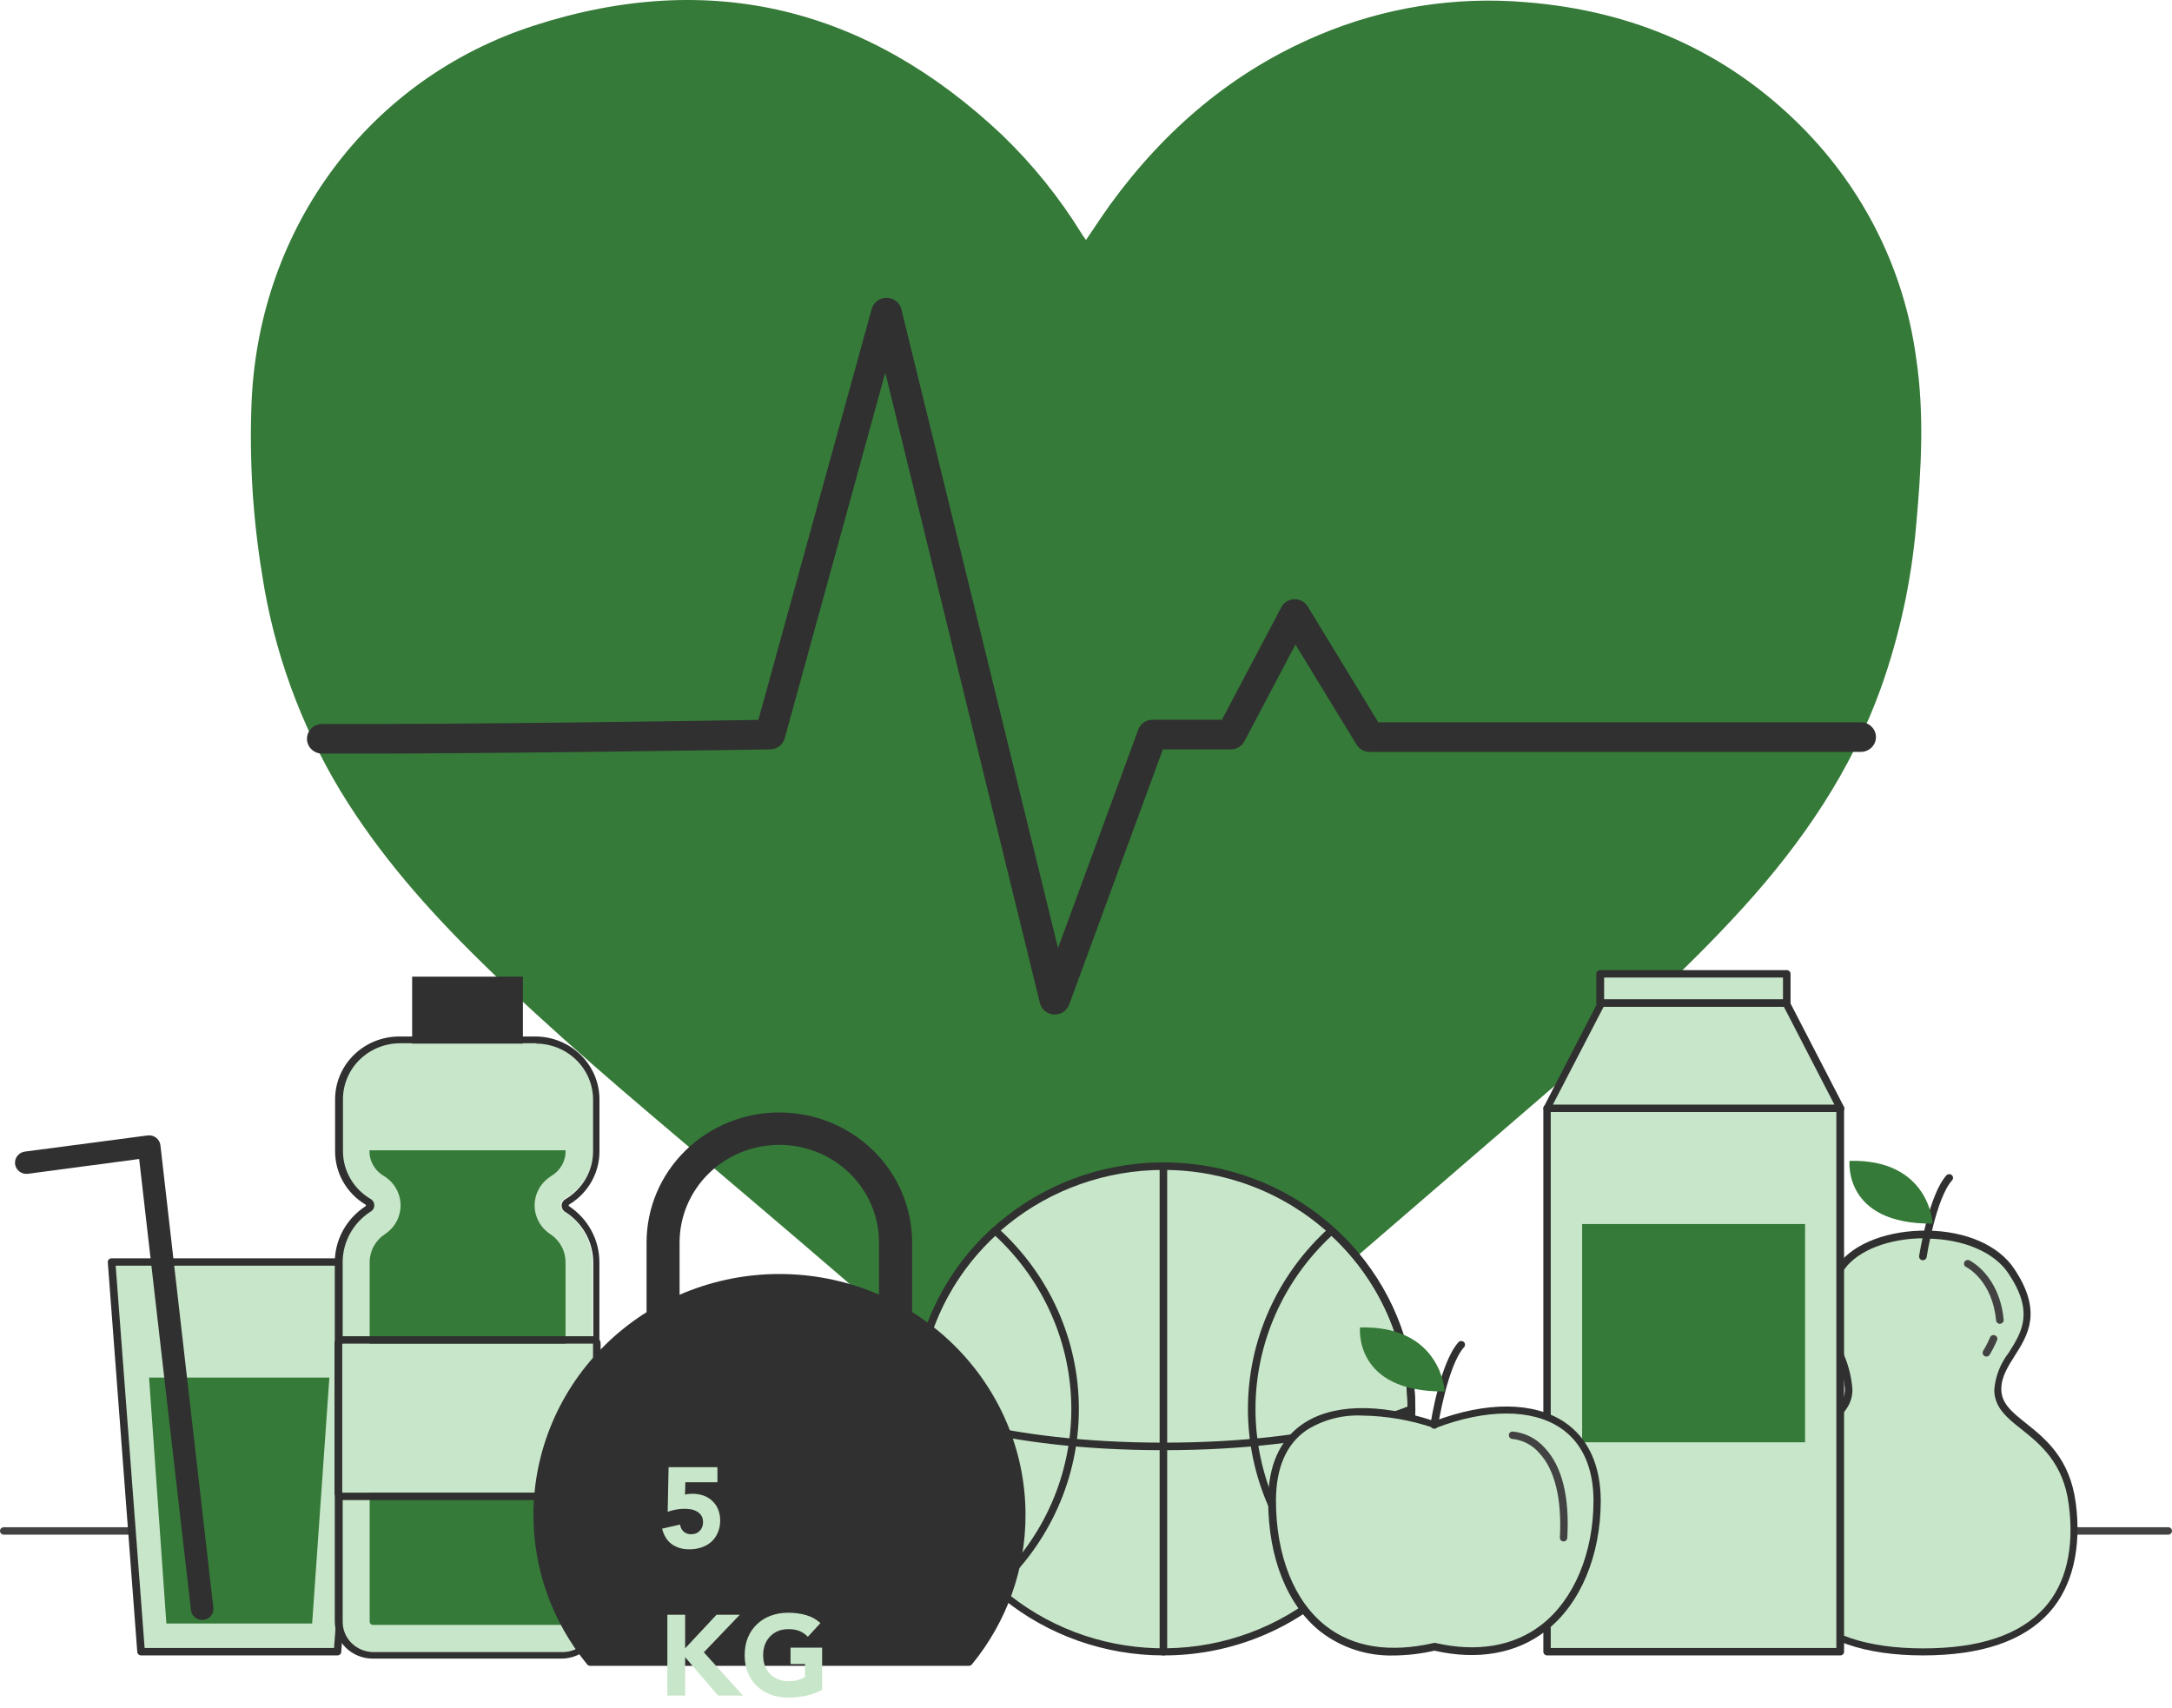 <svg width="103" height="81" viewBox="0 0 103 81" fill="none" xmlns="http://www.w3.org/2000/svg">
<g id="Vector">
<path d="M102.821 72.778H0.179C0.132 72.778 0.086 72.759 0.052 72.726C0.019 72.693 0 72.649 0 72.602C0 72.556 0.019 72.511 0.052 72.478C0.086 72.445 0.132 72.427 0.179 72.427H102.821C102.868 72.427 102.914 72.445 102.948 72.478C102.981 72.511 103 72.556 103 72.602C103 72.649 102.981 72.693 102.948 72.726C102.914 72.759 102.868 72.778 102.821 72.778Z" fill="#424242"/>
<path d="M51.5 11.381C51.898 10.799 52.253 10.251 52.633 9.721C55.2 6.187 58.419 3.404 62.513 1.674C65.614 0.355 69.003 -0.185 72.371 0.105C77.458 0.512 81.853 2.418 85.431 6.008C88.398 8.986 90.303 12.823 90.862 16.947C91.267 19.618 91.109 22.292 90.862 24.967C90.636 27.569 90.079 30.133 89.206 32.6C87.797 36.534 85.484 39.928 82.678 43.023C79.81 46.182 76.633 48.99 73.411 51.762C67.814 56.592 62.215 61.419 56.616 66.246C54.974 67.65 53.389 69.166 51.791 70.63L51.496 70.897L50.31 69.802C44.883 64.783 39.261 59.975 33.622 55.198C29.937 52.078 26.238 48.979 22.796 45.596C20.287 43.139 17.978 40.521 16.154 37.524C14.242 34.356 12.976 30.856 12.425 27.216C11.985 24.52 11.819 21.788 11.931 19.06C12.289 10.739 17.526 3.73 25.323 1.214C33.741 -1.506 41.151 0.4 47.503 6.383C48.958 7.782 50.227 9.354 51.281 11.062C51.335 11.153 51.396 11.241 51.5 11.381Z" fill="#357A38"/>
<path d="M50.012 48.109H49.973C49.819 48.1 49.672 48.043 49.554 47.947C49.436 47.85 49.352 47.718 49.316 47.572L41.982 17.674L37.211 35.018C37.17 35.165 37.082 35.296 36.959 35.389C36.836 35.483 36.685 35.535 36.529 35.538C36.397 35.538 23.047 35.762 15.275 35.738C15.085 35.738 14.902 35.664 14.768 35.532C14.633 35.4 14.558 35.222 14.558 35.036C14.558 34.849 14.633 34.671 14.768 34.539C14.902 34.408 15.085 34.334 15.275 34.334C22.14 34.358 33.378 34.183 35.963 34.141L41.34 14.645C41.382 14.492 41.476 14.357 41.606 14.263C41.736 14.168 41.895 14.12 42.057 14.126C42.217 14.128 42.372 14.182 42.496 14.28C42.621 14.378 42.709 14.514 42.745 14.666L50.173 44.961L53.98 34.597C54.031 34.461 54.122 34.344 54.243 34.261C54.363 34.178 54.507 34.134 54.654 34.134H57.945L60.763 28.796C60.822 28.684 60.91 28.59 61.019 28.524C61.127 28.457 61.252 28.42 61.38 28.417C61.508 28.414 61.636 28.445 61.748 28.506C61.86 28.568 61.953 28.658 62.018 28.768L65.359 34.253H88.244C88.435 34.253 88.617 34.327 88.751 34.459C88.886 34.59 88.961 34.769 88.961 34.955C88.961 35.141 88.886 35.32 88.751 35.451C88.617 35.583 88.435 35.657 88.244 35.657H64.943C64.818 35.656 64.695 35.623 64.587 35.562C64.479 35.5 64.389 35.412 64.326 35.306L61.433 30.564L59.01 35.158C58.949 35.273 58.858 35.369 58.745 35.436C58.633 35.503 58.504 35.538 58.372 35.538H55.145L50.7 47.646C50.649 47.783 50.556 47.902 50.432 47.986C50.309 48.069 50.162 48.112 50.012 48.109Z" fill="#303030"/>
<path d="M16.006 78.33H6.685L5.291 59.849H17.401L16.006 78.33Z" fill="#C8E6C9"/>
<path d="M16.01 78.505H6.689C6.644 78.505 6.6 78.489 6.567 78.459C6.534 78.429 6.513 78.388 6.51 78.344L5.112 59.862C5.11 59.838 5.113 59.814 5.121 59.791C5.129 59.768 5.142 59.747 5.159 59.729C5.176 59.711 5.196 59.697 5.219 59.687C5.242 59.678 5.266 59.673 5.291 59.673H17.401C17.425 59.673 17.449 59.678 17.471 59.687C17.494 59.697 17.514 59.711 17.53 59.729C17.547 59.746 17.561 59.767 17.57 59.79C17.578 59.813 17.582 59.838 17.58 59.862L16.182 78.344C16.179 78.387 16.16 78.428 16.128 78.457C16.096 78.487 16.054 78.504 16.01 78.505ZM6.858 78.154H15.841L17.211 60.024H5.485L6.858 78.154Z" fill="#303030"/>
<path d="M7.069 65.33L7.89 76.993H14.802L15.619 65.33H7.069Z" fill="#357A38"/>
<path d="M9.585 76.821C9.453 76.822 9.326 76.774 9.228 76.688C9.13 76.602 9.068 76.483 9.055 76.354L6.599 54.963L1.326 55.665C1.183 55.684 1.039 55.646 0.925 55.561C0.81 55.475 0.735 55.349 0.716 55.209C0.697 55.069 0.736 54.928 0.823 54.816C0.911 54.704 1.04 54.631 1.182 54.612L6.997 53.847C7.068 53.837 7.141 53.842 7.21 53.86C7.28 53.878 7.345 53.91 7.402 53.953C7.459 53.996 7.506 54.05 7.541 54.111C7.576 54.173 7.599 54.24 7.607 54.31L10.116 76.235C10.125 76.303 10.12 76.373 10.101 76.44C10.082 76.507 10.05 76.57 10.006 76.624C9.963 76.679 9.908 76.724 9.847 76.758C9.785 76.792 9.717 76.813 9.646 76.821H9.585Z" fill="#303030"/>
<path d="M28.123 54.588V52.131C28.123 51.782 28.053 51.437 27.917 51.115C27.781 50.794 27.581 50.501 27.33 50.255C27.078 50.008 26.779 49.813 26.451 49.68C26.122 49.546 25.769 49.478 25.413 49.478H18.928C18.573 49.478 18.22 49.546 17.892 49.68C17.563 49.813 17.265 50.008 17.013 50.255C16.762 50.501 16.563 50.794 16.427 51.116C16.291 51.438 16.221 51.783 16.222 52.131V54.588C16.221 55.041 16.339 55.487 16.565 55.883C16.791 56.279 17.117 56.611 17.512 56.848C17.571 56.877 17.62 56.922 17.655 56.977C17.689 57.032 17.707 57.096 17.707 57.16C17.707 57.225 17.689 57.288 17.655 57.343C17.62 57.398 17.571 57.443 17.512 57.472C17.11 57.735 16.781 58.09 16.553 58.507C16.326 58.924 16.207 59.39 16.207 59.862V76.901C16.207 77.089 16.245 77.275 16.319 77.449C16.392 77.623 16.5 77.78 16.636 77.913C16.772 78.046 16.933 78.151 17.111 78.222C17.288 78.294 17.478 78.33 17.67 78.33H26.632C27.019 78.33 27.39 78.179 27.664 77.912C27.938 77.644 28.091 77.28 28.091 76.901V59.862C28.092 59.39 27.973 58.924 27.745 58.507C27.518 58.09 27.188 57.735 26.786 57.472C26.728 57.443 26.678 57.398 26.644 57.343C26.61 57.288 26.591 57.225 26.591 57.16C26.591 57.096 26.61 57.032 26.644 56.977C26.678 56.922 26.728 56.877 26.786 56.848C27.19 56.616 27.525 56.286 27.759 55.89C27.994 55.494 28.119 55.045 28.123 54.588Z" fill="#C8E6C9"/>
<path d="M25.413 49.491C26.131 49.491 26.821 49.771 27.329 50.268C27.837 50.766 28.123 51.441 28.123 52.145V54.601C28.123 55.055 28.004 55.501 27.777 55.897C27.55 56.292 27.224 56.625 26.828 56.861C26.77 56.891 26.721 56.936 26.686 56.991C26.652 57.046 26.633 57.109 26.633 57.174C26.633 57.238 26.652 57.302 26.686 57.357C26.721 57.412 26.77 57.457 26.828 57.486C27.23 57.748 27.56 58.104 27.788 58.521C28.015 58.938 28.134 59.403 28.133 59.876V76.915C28.133 77.294 27.98 77.657 27.706 77.925C27.432 78.193 27.061 78.344 26.674 78.344H17.712C17.52 78.344 17.33 78.307 17.153 78.236C16.975 78.164 16.814 78.059 16.678 77.926C16.542 77.794 16.434 77.636 16.361 77.463C16.287 77.289 16.25 77.103 16.25 76.915V59.862C16.249 59.389 16.368 58.924 16.595 58.507C16.823 58.09 17.152 57.734 17.555 57.472C17.613 57.443 17.663 57.398 17.697 57.343C17.731 57.288 17.75 57.224 17.75 57.16C17.75 57.095 17.731 57.032 17.697 56.977C17.663 56.922 17.613 56.877 17.555 56.847C17.16 56.611 16.834 56.278 16.608 55.882C16.381 55.487 16.263 55.041 16.264 54.587V52.13C16.263 51.782 16.333 51.437 16.469 51.115C16.605 50.794 16.804 50.501 17.055 50.255C17.307 50.008 17.605 49.813 17.934 49.679C18.262 49.546 18.615 49.477 18.971 49.477H25.456M25.456 49.154H18.927C18.122 49.156 17.35 49.471 16.781 50.028C16.212 50.586 15.892 51.342 15.891 52.13V54.587C15.888 55.095 16.018 55.594 16.269 56.038C16.52 56.482 16.884 56.855 17.325 57.121C17.334 57.124 17.341 57.13 17.347 57.138C17.352 57.145 17.354 57.154 17.354 57.163C17.355 57.172 17.353 57.18 17.349 57.188C17.346 57.195 17.34 57.201 17.332 57.205C16.885 57.496 16.518 57.891 16.264 58.355C16.01 58.818 15.877 59.336 15.877 59.862V76.901C15.877 77.367 16.066 77.813 16.402 78.142C16.738 78.471 17.194 78.656 17.669 78.656H26.631C27.107 78.656 27.563 78.471 27.899 78.142C28.235 77.813 28.424 77.367 28.424 76.901V59.862C28.425 59.338 28.295 58.822 28.045 58.359C27.795 57.896 27.433 57.499 26.99 57.205C26.982 57.202 26.975 57.196 26.97 57.188C26.966 57.181 26.964 57.172 26.965 57.163C26.965 57.154 26.968 57.146 26.973 57.138C26.978 57.131 26.985 57.125 26.993 57.121C27.434 56.855 27.798 56.482 28.049 56.038C28.3 55.594 28.431 55.095 28.427 54.587V52.13C28.426 51.342 28.106 50.586 27.537 50.028C26.968 49.471 26.196 49.156 25.391 49.154H25.456Z" fill="#303030"/>
<path d="M26.148 55.763C26.355 55.641 26.526 55.468 26.644 55.262C26.762 55.056 26.823 54.824 26.822 54.587V54.552H17.52V54.587C17.518 54.824 17.58 55.056 17.698 55.262C17.816 55.468 17.987 55.641 18.194 55.763C18.434 55.907 18.634 56.108 18.774 56.348C18.914 56.587 18.99 56.857 18.996 57.133C19.001 57.409 18.935 57.682 18.805 57.927C18.674 58.171 18.482 58.379 18.247 58.532C18.025 58.679 17.844 58.877 17.719 59.109C17.594 59.341 17.529 59.6 17.53 59.862V76.901C17.53 76.922 17.535 76.943 17.543 76.963C17.551 76.982 17.563 77 17.579 77.014C17.594 77.029 17.612 77.04 17.632 77.048C17.652 77.056 17.674 77.06 17.695 77.059H26.657C26.7 77.059 26.741 77.043 26.771 77.013C26.802 76.983 26.819 76.943 26.819 76.901V59.862C26.82 59.6 26.755 59.341 26.63 59.109C26.505 58.877 26.324 58.679 26.102 58.532C25.867 58.379 25.675 58.171 25.544 57.927C25.414 57.682 25.348 57.409 25.353 57.133C25.359 56.857 25.435 56.587 25.575 56.348C25.715 56.108 25.915 55.907 26.155 55.763H26.148Z" fill="#357A38"/>
<path d="M16.222 63.719H28.123V70.788H16.222V63.719Z" fill="#C8E6C9"/>
<path d="M28.123 63.719V70.788H16.222V63.719H28.123ZM28.123 63.368H16.221C16.126 63.368 16.035 63.406 15.968 63.471C15.901 63.537 15.863 63.626 15.863 63.719V70.788C15.863 70.881 15.901 70.97 15.968 71.036C16.035 71.102 16.126 71.139 16.221 71.139H28.123C28.218 71.139 28.309 71.102 28.377 71.036C28.444 70.97 28.482 70.881 28.482 70.788V63.719C28.482 63.626 28.444 63.537 28.377 63.471C28.309 63.406 28.218 63.368 28.123 63.368Z" fill="#303030"/>
<path d="M19.545 46.316H24.797V49.492H19.545V46.316Z" fill="#303030"/>
<path d="M66.915 66.818C66.916 69.464 65.988 72.029 64.285 74.083C62.582 76.137 60.209 77.555 57.565 78.097C54.92 78.641 52.165 78.276 49.763 77.065C47.361 75.854 45.458 73.87 44.373 71.447C43.289 69.024 43.089 66.31 43.808 63.76C44.527 61.21 46.12 58.98 48.321 57.444C50.521 55.909 53.194 55.162 55.891 55.329C58.588 55.496 61.144 56.566 63.129 58.36C64.325 59.436 65.279 60.743 65.931 62.199C66.583 63.656 66.918 65.228 66.915 66.818Z" fill="#C8E6C9"/>
<path d="M55.171 78.505C52.387 78.503 49.692 77.549 47.55 75.808C45.409 74.067 43.956 71.649 43.443 68.97C42.929 66.292 43.388 63.522 44.739 61.14C46.09 58.757 48.249 56.912 50.843 55.922C53.436 54.933 56.301 54.861 58.943 55.72C61.585 56.579 63.837 58.315 65.31 60.627C66.784 62.939 67.385 65.682 67.012 68.383C66.639 71.083 65.313 73.571 63.265 75.417C61.062 77.41 58.17 78.513 55.171 78.505ZM55.171 55.482C52.47 55.48 49.853 56.403 47.773 58.089C45.693 59.775 44.28 62.12 43.779 64.718C43.277 67.316 43.718 70.004 45.026 72.318C46.334 74.631 48.426 76.425 50.941 77.388C53.456 78.352 56.236 78.425 58.8 77.595C61.364 76.765 63.552 75.084 64.985 72.843C66.417 70.601 67.005 67.94 66.647 65.32C66.288 62.699 65.006 60.283 63.021 58.49C60.886 56.554 58.081 55.479 55.171 55.482Z" fill="#303030"/>
<path d="M47.198 75.452C47.153 75.452 47.109 75.436 47.076 75.406C45.864 74.313 44.898 72.985 44.236 71.507C43.575 70.029 43.233 68.433 43.233 66.82C43.233 65.207 43.575 63.611 44.236 62.133C44.898 60.655 45.864 59.328 47.076 58.234C47.109 58.204 47.153 58.187 47.198 58.187C47.243 58.187 47.286 58.204 47.32 58.234C48.531 59.328 49.498 60.655 50.159 62.133C50.821 63.611 51.162 65.207 51.162 66.82C51.162 68.433 50.821 70.029 50.159 71.507C49.498 72.985 48.531 74.313 47.32 75.406C47.286 75.436 47.243 75.452 47.198 75.452ZM47.198 58.606C46.059 59.664 45.151 60.939 44.531 62.352C43.911 63.764 43.592 65.286 43.592 66.824C43.592 68.361 43.911 69.883 44.531 71.296C45.151 72.709 46.059 73.983 47.198 75.041C48.337 73.983 49.244 72.709 49.864 71.296C50.484 69.883 50.804 68.361 50.804 66.824C50.804 65.286 50.484 63.764 49.864 62.352C49.244 60.939 48.337 59.664 47.198 58.606Z" fill="#303030"/>
<path d="M63.143 75.452C63.098 75.452 63.055 75.436 63.021 75.406C61.81 74.313 60.843 72.985 60.182 71.507C59.52 70.029 59.179 68.433 59.179 66.82C59.179 65.207 59.52 63.611 60.182 62.133C60.843 60.655 61.81 59.328 63.021 58.234C63.054 58.204 63.098 58.187 63.143 58.187C63.188 58.187 63.232 58.204 63.265 58.234C64.477 59.328 65.444 60.655 66.105 62.133C66.766 63.611 67.108 65.207 67.108 66.82C67.108 68.433 66.766 70.029 66.105 71.507C65.444 72.985 64.477 74.313 63.265 75.406C63.232 75.437 63.188 75.453 63.143 75.452ZM63.143 58.606C62.004 59.664 61.097 60.939 60.477 62.352C59.857 63.764 59.537 65.286 59.537 66.824C59.537 68.361 59.857 69.883 60.477 71.296C61.097 72.708 62.004 73.983 63.143 75.041C64.283 73.983 65.19 72.708 65.81 71.296C66.43 69.883 66.75 68.361 66.75 66.824C66.75 65.286 66.43 63.764 65.81 62.352C65.19 60.939 64.283 59.664 63.143 58.606Z" fill="#303030"/>
<path d="M55.171 78.505C55.123 78.505 55.078 78.487 55.044 78.454C55.011 78.421 54.992 78.376 54.992 78.33V55.307C54.992 55.26 55.011 55.216 55.044 55.183C55.078 55.15 55.123 55.131 55.171 55.131C55.218 55.131 55.264 55.15 55.298 55.183C55.331 55.216 55.35 55.26 55.35 55.307V78.33C55.35 78.376 55.331 78.421 55.298 78.454C55.264 78.487 55.218 78.505 55.171 78.505Z" fill="#303030"/>
<path d="M55.171 68.773C47.249 68.773 43.373 66.998 43.341 66.976C43.299 66.956 43.267 66.92 43.252 66.877C43.236 66.834 43.239 66.786 43.259 66.745C43.269 66.724 43.283 66.705 43.3 66.689C43.318 66.674 43.338 66.661 43.361 66.653C43.383 66.646 43.407 66.642 43.431 66.644C43.454 66.645 43.477 66.65 43.499 66.661C43.535 66.661 47.349 68.415 55.178 68.415C63.008 68.415 66.822 66.661 66.858 66.661C66.879 66.65 66.902 66.645 66.926 66.644C66.95 66.642 66.974 66.646 66.996 66.653C67.018 66.661 67.039 66.674 67.056 66.689C67.074 66.705 67.088 66.724 67.098 66.745C67.108 66.765 67.114 66.788 67.116 66.81C67.117 66.833 67.114 66.856 67.106 66.877C67.099 66.899 67.087 66.919 67.071 66.936C67.055 66.953 67.037 66.967 67.016 66.976C66.969 66.994 63.094 68.773 55.171 68.773Z" fill="#303030"/>
<path d="M42.466 70.254C42.258 70.254 42.06 70.174 41.913 70.03C41.766 69.887 41.684 69.692 41.684 69.489V58.922C41.684 57.694 41.186 56.517 40.299 55.648C39.412 54.78 38.21 54.293 36.956 54.293C35.702 54.293 34.499 54.78 33.612 55.648C32.725 56.517 32.227 57.694 32.227 58.922V69.496C32.214 69.691 32.125 69.873 31.98 70.006C31.835 70.139 31.643 70.213 31.444 70.213C31.245 70.213 31.053 70.139 30.908 70.006C30.762 69.873 30.674 69.691 30.661 69.496V58.922C30.661 57.287 31.324 55.719 32.505 54.563C33.686 53.407 35.288 52.757 36.958 52.757C38.627 52.757 40.229 53.407 41.41 54.563C42.591 55.719 43.254 57.287 43.254 58.922V69.496C43.253 69.597 43.232 69.696 43.192 69.788C43.152 69.881 43.093 69.965 43.02 70.035C42.947 70.105 42.86 70.161 42.765 70.199C42.67 70.236 42.568 70.255 42.466 70.254Z" fill="#303030"/>
<path d="M36.956 60.417C33.865 60.42 30.901 61.623 28.715 63.764C26.529 65.904 25.3 68.807 25.298 71.833C25.293 74.412 26.19 76.916 27.84 78.926C27.858 78.949 27.881 78.967 27.907 78.98C27.933 78.993 27.961 79 27.991 79H45.943C45.973 79 46.001 78.993 46.027 78.98C46.053 78.967 46.076 78.949 46.094 78.926C47.743 76.915 48.638 74.412 48.632 71.833C48.629 68.804 47.398 65.9 45.208 63.759C43.019 61.618 40.051 60.416 36.956 60.417Z" fill="#303030"/>
<path d="M34.022 70.292H32.501L32.485 70.882C32.568 70.853 32.682 70.839 32.826 70.839C33.021 70.839 33.199 70.868 33.362 70.925C33.524 70.983 33.663 71.068 33.778 71.18C33.897 71.288 33.989 71.421 34.054 71.58C34.119 71.735 34.152 71.91 34.152 72.105C34.152 72.321 34.114 72.514 34.038 72.684C33.966 72.853 33.865 72.997 33.735 73.116C33.605 73.232 33.45 73.32 33.27 73.382C33.093 73.443 32.9 73.474 32.691 73.474C32.359 73.474 32.081 73.392 31.858 73.23C31.634 73.068 31.481 72.823 31.398 72.494L32.247 72.299C32.269 72.436 32.327 72.548 32.42 72.635C32.514 72.718 32.631 72.759 32.772 72.759C32.945 72.759 33.082 72.705 33.183 72.597C33.288 72.489 33.34 72.352 33.34 72.186C33.34 72.06 33.313 71.957 33.259 71.877C33.208 71.794 33.14 71.73 33.053 71.683C32.97 71.632 32.877 71.598 32.772 71.58C32.667 71.562 32.563 71.553 32.458 71.553C32.325 71.553 32.189 71.566 32.052 71.591C31.919 71.616 31.789 71.65 31.663 71.694L31.706 69.578H34.022V70.292Z" fill="#C8E6C9"/>
<path d="M31.647 76.578H32.491V78.169L33.978 76.578H35.082L33.378 78.358L35.228 80.409H34.049L32.491 78.591V80.409H31.647V76.578Z" fill="#C8E6C9"/>
<path d="M38.987 80.138C38.738 80.268 38.478 80.362 38.208 80.419C37.937 80.477 37.661 80.506 37.38 80.506C37.08 80.506 36.804 80.459 36.552 80.365C36.3 80.272 36.081 80.138 35.897 79.965C35.713 79.788 35.569 79.575 35.465 79.326C35.364 79.078 35.313 78.8 35.313 78.493C35.313 78.187 35.364 77.909 35.465 77.66C35.569 77.411 35.713 77.2 35.897 77.027C36.081 76.85 36.3 76.715 36.552 76.621C36.804 76.528 37.08 76.481 37.38 76.481C37.686 76.481 37.968 76.519 38.224 76.594C38.483 76.666 38.711 76.793 38.906 76.973L38.31 77.622C38.195 77.503 38.065 77.413 37.921 77.352C37.777 77.29 37.596 77.26 37.38 77.26C37.2 77.26 37.035 77.29 36.888 77.352C36.743 77.413 36.619 77.5 36.514 77.611C36.41 77.72 36.328 77.85 36.271 78.001C36.217 78.153 36.19 78.317 36.19 78.493C36.19 78.674 36.217 78.84 36.271 78.991C36.328 79.139 36.41 79.269 36.514 79.381C36.619 79.489 36.743 79.574 36.888 79.635C37.035 79.696 37.2 79.727 37.38 79.727C37.564 79.727 37.722 79.707 37.856 79.667C37.989 79.624 38.096 79.581 38.175 79.537V78.915H37.488V78.136H38.987V80.138Z" fill="#C8E6C9"/>
<path d="M98.257 71.303C97.787 67.731 94.726 67.675 94.726 65.888C94.726 64.102 97.368 63.249 95.364 60.273C93.79 57.935 88.789 58.079 87.334 60.069C85.577 62.47 87.667 64.105 87.667 65.892C87.667 67.678 84.606 67.734 84.136 71.307C83.666 74.88 85.018 78.326 91.195 78.326C97.371 78.326 98.727 74.876 98.257 71.303Z" fill="#C8E6C9"/>
<path d="M91.195 78.505C88.434 78.505 86.42 77.803 85.201 76.466C84.104 75.242 83.674 73.448 83.957 71.283C84.24 69.117 85.391 68.247 86.316 67.506C86.968 66.984 87.488 66.569 87.488 65.888C87.442 65.279 87.279 64.684 87.008 64.134C86.524 62.955 85.975 61.614 87.187 59.954C87.922 58.95 89.585 58.332 91.417 58.36C93.249 58.389 94.776 59.062 95.511 60.161C96.877 62.189 96.167 63.319 95.536 64.306C95.213 64.818 94.905 65.302 94.905 65.878C94.905 66.559 95.421 66.973 96.077 67.496C97.002 68.236 98.156 69.159 98.436 71.272C98.716 73.385 98.289 75.231 97.192 76.456C95.973 77.821 93.959 78.505 91.195 78.505ZM91.266 58.722C89.603 58.722 88.13 59.283 87.481 60.168C86.38 61.673 86.868 62.863 87.341 64.028C87.629 64.616 87.801 65.252 87.846 65.903C87.846 66.752 87.241 67.233 86.541 67.791C85.663 68.493 84.573 69.367 84.312 71.339C84.043 73.406 84.441 75.101 85.473 76.252C86.617 77.526 88.542 78.172 91.209 78.172C93.876 78.172 95.79 77.526 96.945 76.252C97.977 75.105 98.379 73.409 98.103 71.339C97.845 69.367 96.751 68.493 95.876 67.791C95.159 67.233 94.572 66.738 94.572 65.903C94.625 65.265 94.864 64.656 95.26 64.148C95.884 63.158 96.475 62.224 95.238 60.382C94.568 59.385 93.145 58.775 91.435 58.739L91.266 58.722Z" fill="#303030"/>
<path d="M91.188 59.764H91.159C91.113 59.757 91.071 59.731 91.043 59.694C91.015 59.657 91.003 59.61 91.009 59.564C91.027 59.445 91.464 56.683 92.299 55.742C92.315 55.725 92.334 55.71 92.355 55.7C92.376 55.69 92.399 55.684 92.423 55.682C92.447 55.68 92.47 55.683 92.493 55.691C92.515 55.698 92.536 55.709 92.554 55.725C92.572 55.74 92.587 55.758 92.597 55.779C92.608 55.8 92.614 55.823 92.616 55.846C92.617 55.869 92.614 55.892 92.607 55.914C92.599 55.936 92.588 55.956 92.572 55.974C91.801 56.837 91.368 59.589 91.364 59.617C91.358 59.658 91.337 59.696 91.304 59.723C91.272 59.75 91.231 59.765 91.188 59.764Z" fill="#303030"/>
<path d="M91.651 58.027C91.651 58.027 91.507 54.96 87.707 55.051C87.707 55.061 87.403 58.069 91.651 58.027Z" fill="#357A38"/>
<path d="M94.838 62.782C94.793 62.782 94.751 62.765 94.718 62.736C94.685 62.707 94.664 62.667 94.658 62.624C94.483 60.74 93.296 60.115 93.246 60.09C93.223 60.081 93.203 60.067 93.186 60.05C93.169 60.032 93.155 60.012 93.147 59.989C93.138 59.967 93.135 59.942 93.136 59.918C93.137 59.894 93.144 59.871 93.155 59.849C93.166 59.828 93.182 59.809 93.201 59.793C93.22 59.778 93.242 59.766 93.265 59.76C93.289 59.753 93.314 59.751 93.338 59.754C93.363 59.758 93.386 59.766 93.407 59.778C93.465 59.806 94.82 60.505 95.017 62.586C95.019 62.608 95.017 62.632 95.01 62.654C95.004 62.676 94.992 62.696 94.977 62.714C94.962 62.731 94.944 62.746 94.923 62.757C94.902 62.767 94.879 62.773 94.856 62.775L94.838 62.782Z" fill="#424242"/>
<path d="M94.195 64.334C94.164 64.332 94.133 64.323 94.106 64.307C94.079 64.291 94.057 64.268 94.042 64.24C94.026 64.213 94.019 64.183 94.019 64.151C94.02 64.121 94.029 64.09 94.045 64.063C94.17 63.859 94.279 63.645 94.371 63.425C94.389 63.381 94.423 63.347 94.467 63.328C94.511 63.31 94.56 63.309 94.604 63.326C94.648 63.344 94.684 63.377 94.703 63.42C94.722 63.463 94.722 63.511 94.705 63.554C94.603 63.797 94.483 64.031 94.346 64.257C94.329 64.28 94.306 64.299 94.28 64.313C94.254 64.326 94.225 64.333 94.195 64.334Z" fill="#424242"/>
<path d="M73.36 52.559H87.262V78.333H73.36V52.559Z" fill="#C8E6C9"/>
<path d="M87.262 78.505H73.367C73.32 78.505 73.274 78.487 73.241 78.454C73.207 78.421 73.188 78.376 73.188 78.33V52.559C73.188 52.512 73.207 52.468 73.241 52.435C73.274 52.402 73.32 52.383 73.367 52.383H87.269C87.317 52.383 87.362 52.402 87.396 52.435C87.43 52.468 87.449 52.512 87.449 52.559V78.33C87.449 78.353 87.444 78.377 87.434 78.399C87.425 78.42 87.411 78.44 87.394 78.457C87.376 78.473 87.356 78.486 87.333 78.494C87.31 78.502 87.286 78.506 87.262 78.505ZM73.539 78.154H87.083V52.734H73.539V78.154Z" fill="#303030"/>
<path d="M84.685 47.561H75.941L73.36 52.559H87.262L84.685 47.561Z" fill="#C8E6C9"/>
<path d="M87.263 52.734H73.368C73.337 52.734 73.308 52.727 73.281 52.712C73.255 52.697 73.233 52.676 73.217 52.65C73.202 52.624 73.194 52.594 73.194 52.564C73.194 52.534 73.202 52.504 73.217 52.478L75.795 47.484C75.809 47.455 75.832 47.431 75.86 47.415C75.888 47.398 75.92 47.389 75.953 47.389H84.7C84.732 47.389 84.765 47.397 84.793 47.414C84.82 47.431 84.843 47.455 84.857 47.484L87.438 52.478C87.453 52.505 87.46 52.534 87.46 52.564C87.46 52.594 87.453 52.624 87.438 52.65C87.42 52.679 87.394 52.702 87.363 52.717C87.332 52.731 87.297 52.738 87.263 52.734ZM73.64 52.383H86.99L84.592 47.74H76.049L73.64 52.383Z" fill="#303030"/>
<path d="M75.891 46.182H84.731V47.561H75.891V46.182Z" fill="#C8E6C9"/>
<path d="M84.731 47.74H75.877C75.83 47.739 75.784 47.721 75.751 47.688C75.718 47.655 75.698 47.611 75.698 47.565V46.182C75.698 46.136 75.716 46.091 75.75 46.058C75.784 46.025 75.829 46.007 75.877 46.007H84.731C84.779 46.007 84.825 46.025 84.858 46.058C84.892 46.091 84.911 46.136 84.911 46.182V47.565C84.911 47.611 84.892 47.656 84.858 47.689C84.825 47.722 84.779 47.74 84.731 47.74ZM76.07 47.389H84.552V46.358H76.07V47.389Z" fill="#303030"/>
<path d="M75.028 58.048H85.6V68.398H75.028V58.048Z" fill="#357A38"/>
<path d="M75.734 71.181C75.734 75.347 73.185 79.285 68.026 78.098C62.552 79.348 60.322 75.347 60.322 71.181C60.322 67.015 63.825 66.194 68.026 67.58C72.102 66.008 75.734 67.015 75.734 71.181Z" fill="#C8E6C9"/>
<path d="M66.091 78.509C64.847 78.54 63.631 78.148 62.649 77.4C61.058 76.161 60.14 73.89 60.14 71.181C60.14 69.521 60.674 68.303 61.732 67.562C63.119 66.583 65.352 66.51 68.019 67.394C70.486 66.457 72.73 66.471 74.182 67.436C75.311 68.191 75.91 69.486 75.91 71.181C75.91 73.774 74.935 76.094 73.303 77.344C71.916 78.421 70.077 78.748 68.023 78.281C67.39 78.427 66.742 78.503 66.091 78.509ZM64.596 67.131C63.658 67.087 62.73 67.332 61.943 67.833C60.986 68.503 60.509 69.626 60.509 71.167C60.509 73.774 61.373 75.94 62.879 77.112C64.18 78.123 65.901 78.393 67.994 77.916C68.021 77.909 68.05 77.909 68.077 77.916C70.049 78.368 71.784 78.07 73.096 77.056C74.641 75.856 75.566 73.655 75.566 71.167C75.566 69.591 75.021 68.398 73.992 67.713C72.63 66.804 70.482 66.811 68.106 67.713C68.065 67.727 68.021 67.727 67.98 67.713C66.891 67.344 65.749 67.147 64.596 67.131Z" fill="#303030"/>
<path d="M68.026 67.755H67.99C67.944 67.748 67.902 67.722 67.874 67.685C67.846 67.648 67.834 67.601 67.84 67.555C67.84 67.436 68.302 64.618 69.156 63.66C69.171 63.641 69.19 63.626 69.211 63.615C69.232 63.604 69.256 63.597 69.28 63.595C69.304 63.593 69.328 63.596 69.351 63.603C69.374 63.61 69.395 63.622 69.414 63.638C69.432 63.654 69.447 63.673 69.457 63.694C69.467 63.715 69.473 63.739 69.474 63.762C69.475 63.786 69.471 63.81 69.463 63.832C69.454 63.854 69.441 63.874 69.424 63.891C68.643 64.772 68.198 67.58 68.195 67.608C68.188 67.647 68.167 67.683 68.137 67.71C68.106 67.737 68.067 67.753 68.026 67.755Z" fill="#303030"/>
<path d="M68.51 65.987C68.51 65.987 68.364 62.859 64.495 62.951C64.495 62.951 64.169 66.029 68.51 65.987Z" fill="#357A38"/>
<path d="M74.141 73.101C74.118 73.1 74.095 73.094 74.074 73.085C74.053 73.075 74.034 73.061 74.018 73.044C74.002 73.027 73.99 73.007 73.983 72.986C73.975 72.964 73.972 72.941 73.973 72.918C74.07 71.079 73.733 69.693 72.994 68.907C72.675 68.533 72.22 68.294 71.725 68.24C71.702 68.239 71.679 68.234 71.657 68.224C71.636 68.214 71.617 68.2 71.601 68.183C71.585 68.166 71.572 68.147 71.564 68.125C71.556 68.103 71.552 68.08 71.553 68.057C71.553 68.034 71.558 68.011 71.567 67.99C71.577 67.969 71.59 67.95 71.607 67.934C71.624 67.918 71.645 67.906 71.667 67.898C71.689 67.891 71.713 67.887 71.736 67.889C72.323 67.945 72.865 68.22 73.249 68.657C74.07 69.524 74.436 70.963 74.324 72.936C74.321 72.981 74.3 73.023 74.266 73.053C74.232 73.084 74.188 73.101 74.141 73.101Z" fill="#424242"/>
</g>
</svg>
